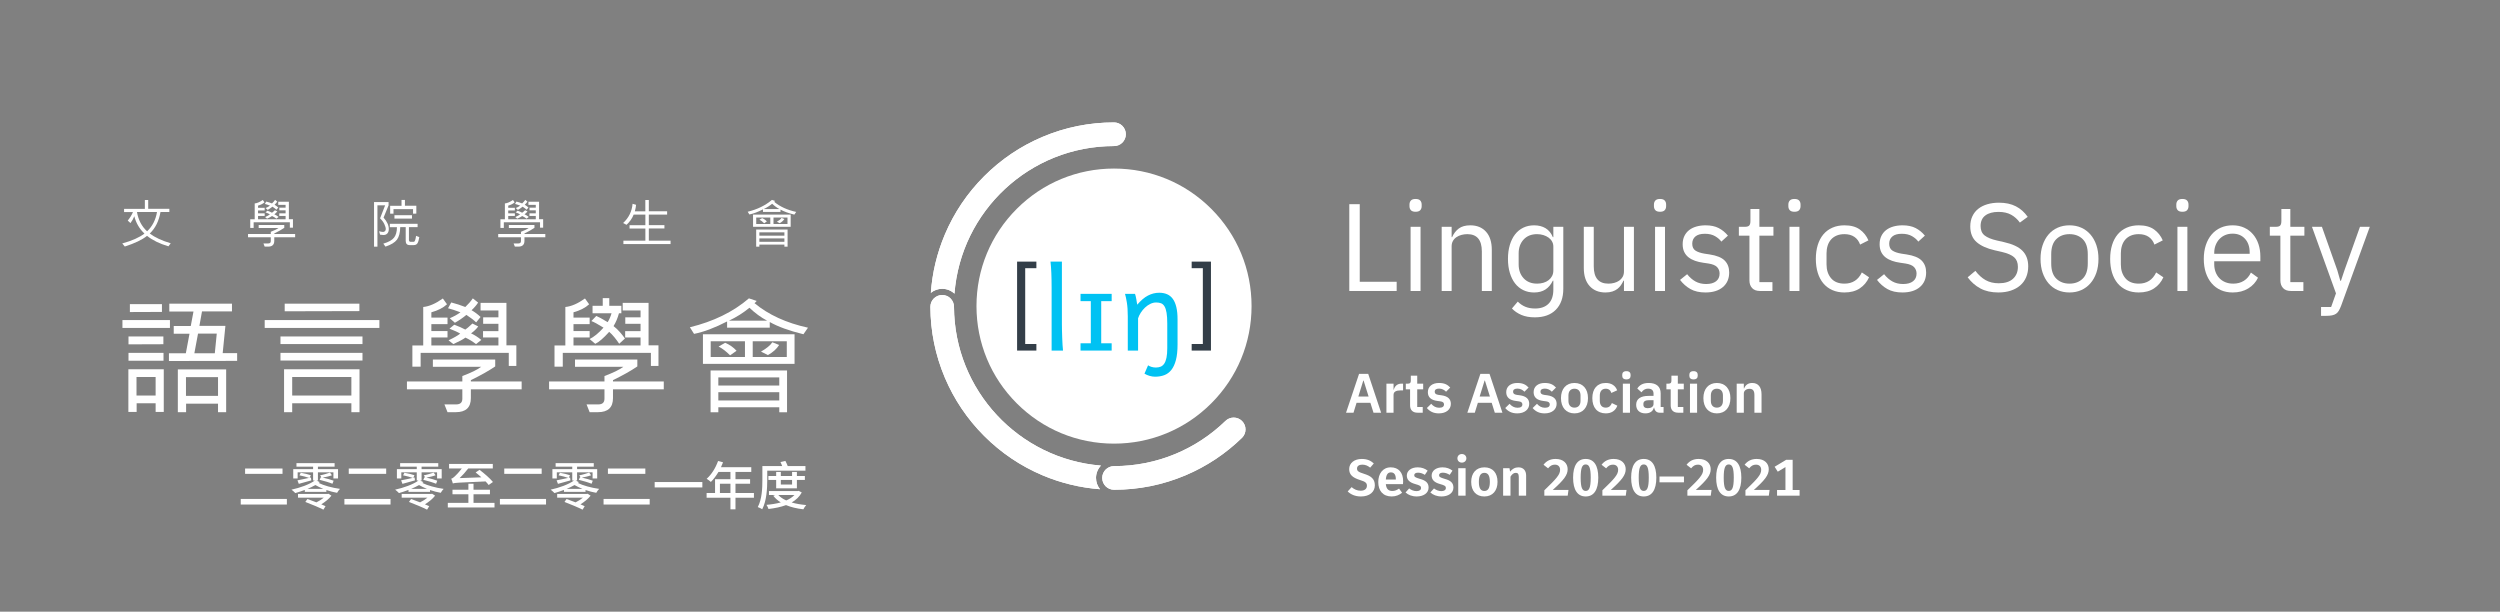 <?xml version="1.0" encoding="UTF-8"?><svg id="uuid-ecc097ce-13d0-4ce9-ae55-b89026d84862" xmlns="http://www.w3.org/2000/svg" width="1020.932mm" height="249.785mm" xmlns:xlink="http://www.w3.org/1999/xlink" viewBox="0 0 2893.98 708.053"><rect x="0" y="0" width="2893.98" height="708.053" fill="#808080" stroke="none"/><defs><style>.uuid-41faa233-2ee9-4453-8902-62d1b4cda0d2{fill:#00c2f3;}.uuid-4a5d6949-fd93-4549-b37a-e98550de5f75{clip-path:url(#uuid-047e73b4-754e-42fa-98cb-fc1b28e48db1);}.uuid-87bac516-21c7-4f8e-964e-1d8f65180b15{fill:#fff;}.uuid-aa2e48da-6cb2-487b-96dc-0918a9687571{fill:none;}.uuid-d2898d59-0725-4a9a-a646-cc09efe97827{fill:#333e48;}</style><clipPath id="uuid-047e73b4-754e-42fa-98cb-fc1b28e48db1"><rect class="uuid-aa2e48da-6cb2-487b-96dc-0918a9687571" x=".001" width="2893.979" height="708.053"/></clipPath></defs><g class="uuid-4a5d6949-fd93-4549-b37a-e98550de5f75"><rect class="uuid-aa2e48da-6cb2-487b-96dc-0918a9687571" x="1559.289" y="522.99" width="525.894" height="66.66"/><path class="uuid-87bac516-21c7-4f8e-964e-1d8f65180b15" d="M1590.308,536.491l-4.199,4.86c-2.94-2.4-5.82-3.48-9.18-3.48-3.601,0-6.061,1.561-6.061,4.5,0,2.88,1.561,4.08,8.34,6.18,7.5,2.4,12.3,5.52,12.3,13.199,0,7.62-6,12.96-16.079,12.96-6.9,0-11.939-2.46-15.359-5.819l4.56-4.98c3,2.58,6.3,4.14,10.56,4.14s7.14-2.039,7.14-5.699c0-3.3-1.62-4.74-7.92-6.66-8.999-2.819-12.6-6.419-12.6-12.719,0-7.08,6.12-11.7,14.52-11.7,6.18,0,10.38,1.86,13.979,5.22Z"/><path class="uuid-87bac516-21c7-4f8e-964e-1d8f65180b15" d="M1624.087,560.431h-19.859c.601,6.12,3.48,7.92,7.561,7.92,2.699,0,4.979-.841,7.739-2.761l3.54,4.801c-3.12,2.52-7.08,4.319-12.06,4.319-10.199,0-15.539-6.72-15.539-16.68,0-9.6,5.159-17.039,14.459-17.039,9,0,14.34,6,14.34,16.14,0,1.08-.12,2.399-.181,3.3ZM1615.808,554.73c0-4.8-1.62-7.919-5.7-7.919-3.359,0-5.399,2.22-5.88,8.279h11.58v-.36Z"/><path class="uuid-87bac516-21c7-4f8e-964e-1d8f65180b15" d="M1652.647,544.831l-3.24,4.86c-2.58-1.62-5.16-2.521-7.92-2.521-2.819,0-4.38,1.14-4.38,2.88,0,1.86,1.08,2.7,6.66,4.32,6.359,1.739,9.96,4.38,9.96,10.02,0,6.6-6.181,10.319-13.74,10.319-5.52,0-9.959-1.86-12.959-4.62l4.199-4.68c2.4,1.86,5.34,3.12,8.521,3.12,3.18,0,5.22-1.32,5.22-3.479,0-2.4-1.141-3.181-7.021-4.8-6.419-1.801-9.419-4.98-9.419-9.78,0-5.399,4.92-9.479,12.6-9.479,4.619,0,8.52,1.44,11.52,3.84Z"/><path class="uuid-87bac516-21c7-4f8e-964e-1d8f65180b15" d="M1681.387,544.831l-3.24,4.86c-2.58-1.62-5.16-2.521-7.92-2.521-2.819,0-4.38,1.14-4.38,2.88,0,1.86,1.08,2.7,6.66,4.32,6.359,1.739,9.959,4.38,9.959,10.02,0,6.6-6.18,10.319-13.739,10.319-5.52,0-9.959-1.86-12.959-4.62l4.199-4.68c2.4,1.86,5.34,3.12,8.521,3.12,3.18,0,5.22-1.32,5.22-3.479,0-2.4-1.141-3.181-7.021-4.8-6.419-1.801-9.419-4.98-9.419-9.78,0-5.399,4.92-9.479,12.6-9.479,4.619,0,8.52,1.44,11.52,3.84Z"/><path class="uuid-87bac516-21c7-4f8e-964e-1d8f65180b15" d="M1697.466,530.552c0,2.82-2.159,4.979-5.22,4.979-3.06,0-5.159-2.159-5.159-4.979s2.1-4.979,5.159-4.979c3.061,0,5.22,2.159,5.22,4.979ZM1696.566,573.75h-8.52v-31.799h8.52v31.799Z"/><path class="uuid-87bac516-21c7-4f8e-964e-1d8f65180b15" d="M1733.525,557.851c0,10.08-5.7,16.859-15.239,16.859-9.479,0-15.239-6.3-15.239-16.859,0-10.14,5.699-16.859,15.299-16.859,9.479,0,15.18,6.3,15.18,16.859ZM1711.926,557.851c0,7.319,2.16,10.5,6.36,10.5,4.199,0,6.359-3.24,6.359-10.5,0-7.319-2.16-10.499-6.3-10.499-4.26,0-6.42,3.239-6.42,10.499Z"/><path class="uuid-87bac516-21c7-4f8e-964e-1d8f65180b15" d="M1766.645,550.591v23.159h-8.52v-21.719c0-3.66-1.32-4.68-3.48-4.68-2.46,0-4.38,1.619-6.119,4.439v21.959h-8.52v-31.799h7.379l.66,4.02c2.58-3.18,5.7-4.979,9.72-4.979,5.58,0,8.88,3.6,8.88,9.6Z"/><path class="uuid-87bac516-21c7-4f8e-964e-1d8f65180b15" d="M1814.704,543.151c0,6.6-4.08,12.239-17.279,23.999h18.239l-.899,6.6h-27.06v-6.18c14.34-13.739,18.239-18.299,18.239-23.699,0-3.66-2.22-6-5.999-6-3.3,0-5.46,1.32-7.92,4.26l-5.28-4.14c3.3-4.26,7.68-6.72,14.04-6.72,9.18,0,13.919,5.4,13.919,11.88Z"/><path class="uuid-87bac516-21c7-4f8e-964e-1d8f65180b15" d="M1850.164,552.931c0,14.159-5.1,21.779-14.579,21.779-9.48,0-14.58-7.62-14.58-21.779s5.1-21.659,14.58-21.659c9.479,0,14.579,7.5,14.579,21.659ZM1829.765,552.931c0,11.64,1.86,15.359,5.82,15.359,3.899,0,5.819-3.54,5.819-15.359s-1.92-15.299-5.819-15.299c-3.96,0-5.82,3.72-5.82,15.299Z"/><path class="uuid-87bac516-21c7-4f8e-964e-1d8f65180b15" d="M1881.903,543.151c0,6.6-4.08,12.239-17.279,23.999h18.239l-.899,6.6h-27.06v-6.18c14.34-13.739,18.239-18.299,18.239-23.699,0-3.66-2.22-6-5.999-6-3.3,0-5.46,1.32-7.92,4.26l-5.28-4.14c3.3-4.26,7.68-6.72,14.04-6.72,9.18,0,13.919,5.4,13.919,11.88Z"/><path class="uuid-87bac516-21c7-4f8e-964e-1d8f65180b15" d="M1917.363,552.931c0,14.159-5.1,21.779-14.579,21.779-9.48,0-14.58-7.62-14.58-21.779s5.1-21.659,14.58-21.659c9.479,0,14.579,7.5,14.579,21.659ZM1896.964,552.931c0,11.64,1.86,15.359,5.82,15.359,3.899,0,5.819-3.54,5.819-15.359s-1.92-15.299-5.819-15.299c-3.96,0-5.82,3.72-5.82,15.299Z"/><path class="uuid-87bac516-21c7-4f8e-964e-1d8f65180b15" d="M1921.024,551.611h28.318v6.72h-28.318v-6.72Z"/><path class="uuid-87bac516-21c7-4f8e-964e-1d8f65180b15" d="M1980.302,543.151c0,6.6-4.08,12.239-17.279,23.999h18.239l-.899,6.6h-27.06v-6.18c14.34-13.739,18.239-18.299,18.239-23.699,0-3.66-2.22-6-5.999-6-3.3,0-5.46,1.32-7.92,4.26l-5.28-4.14c3.3-4.26,7.68-6.72,14.04-6.72,9.18,0,13.919,5.4,13.919,11.88Z"/><path class="uuid-87bac516-21c7-4f8e-964e-1d8f65180b15" d="M2015.762,552.931c0,14.159-5.1,21.779-14.579,21.779-9.48,0-14.58-7.62-14.58-21.779s5.1-21.659,14.58-21.659c9.479,0,14.579,7.5,14.579,21.659ZM1995.362,552.931c0,11.64,1.86,15.359,5.82,15.359,3.899,0,5.819-3.54,5.819-15.359s-1.92-15.299-5.819-15.299c-3.96,0-5.82,3.72-5.82,15.299Z"/><path class="uuid-87bac516-21c7-4f8e-964e-1d8f65180b15" d="M2047.501,543.151c0,6.6-4.08,12.239-17.279,23.999h18.239l-.899,6.6h-27.06v-6.18c14.34-13.739,18.239-18.299,18.239-23.699,0-3.66-2.22-6-5.999-6-3.3,0-5.46,1.32-7.92,4.26l-5.28-4.14c3.3-4.26,7.68-6.72,14.04-6.72,9.18,0,13.919,5.4,13.919,11.88Z"/><path class="uuid-87bac516-21c7-4f8e-964e-1d8f65180b15" d="M2083.201,567.21v6.54h-26.1v-6.54h9.72v-26.519l-8.88,5.34-3.659-5.7,13.379-8.1h7.5v34.979h8.04Z"/><rect class="uuid-aa2e48da-6cb2-487b-96dc-0918a9687571" x="275.32" y="531.728" width="660" height="66.181"/><path class="uuid-87bac516-21c7-4f8e-964e-1d8f65180b15" d="M332.078,577.569v6.479h-53.397v-6.479h53.397ZM327.038,542.351v6.181h-43.318v-6.181h43.318Z"/><path class="uuid-87bac516-21c7-4f8e-964e-1d8f65180b15" d="M362.439,543.071v-2.82h-19.26v-4.14h44.158v4.14h-19.319v2.82h23.279v10.799h-5.34v-7.079h-17.939v9.479h-1.68l3.84,1.86-1.26.959c5.64,2.82,15.6,5.641,24.659,6.84-1.14,1.08-2.64,3.24-3.36,4.561-4.14-.721-8.399-1.86-12.419-3.24v2.16h-24.959v-2.28c-3.72,1.44-7.5,2.64-10.979,3.66-1.08-1.14-3.12-3.06-4.44-3.96,9.84-2.16,20.579-5.939,27.06-10.56h-2.04v-9.479h-17.88v7.079h-5.1v-10.799h22.979ZM348.16,547.27c3.72.601,8.879,1.86,11.64,2.82l-1.381,3,1.5-.36.42,3.36c-5.1,1.439-10.139,2.819-14.459,4.02l-1.56-4.08c3.539-.6,8.339-1.739,13.439-2.819-2.82-1.021-7.56-2.28-11.16-3l1.561-2.94ZM379.238,571.81l.84-.3,3.601,2.28c-2.82,3.72-7.44,7.319-11.76,10.02l4.92,2.159-2.46,4.021c-4.68-2.4-14.1-6.36-20.939-8.939l2.4-3.42c3.06,1.08,6.839,2.52,10.439,3.899,2.819-1.38,6.06-3.42,8.579-5.46h-29.879v-4.26h34.259ZM374.318,565.93c-3.6-1.439-6.779-3-9.239-4.439-2.82,1.62-5.939,3.12-9.18,4.439h18.419ZM371.438,552.371l.601.119-1.5-2.279c3.42-.54,8.52-2.16,11.459-3.12l2.28,3.06c-3.12,1.2-7.38,2.101-10.739,2.7,4.439.96,9.659,2.46,12.659,3.6l-1.38,3.54c-3.42-1.439-9.899-3.359-14.819-4.56l1.439-3.06Z"/><path class="uuid-87bac516-21c7-4f8e-964e-1d8f65180b15" d="M452.078,577.569v6.479h-53.397v-6.479h53.397ZM447.038,542.351v6.181h-43.318v-6.181h43.318Z"/><path class="uuid-87bac516-21c7-4f8e-964e-1d8f65180b15" d="M482.439,543.071v-2.82h-19.26v-4.14h44.158v4.14h-19.319v2.82h23.279v10.799h-5.34v-7.079h-17.939v9.479h-1.68l3.84,1.86-1.26.959c5.64,2.82,15.6,5.641,24.659,6.84-1.14,1.08-2.64,3.24-3.36,4.561-4.14-.721-8.399-1.86-12.419-3.24v2.16h-24.959v-2.28c-3.72,1.44-7.5,2.64-10.979,3.66-1.08-1.14-3.12-3.06-4.44-3.96,9.84-2.16,20.579-5.939,27.06-10.56h-2.04v-9.479h-17.88v7.079h-5.1v-10.799h22.979ZM468.16,547.27c3.72.601,8.879,1.86,11.64,2.82l-1.381,3,1.5-.36.42,3.36c-5.1,1.439-10.139,2.819-14.459,4.02l-1.56-4.08c3.539-.6,8.339-1.739,13.439-2.819-2.82-1.021-7.56-2.28-11.16-3l1.561-2.94ZM499.238,571.81l.84-.3,3.601,2.28c-2.82,3.72-7.44,7.319-11.76,10.02l4.92,2.159-2.46,4.021c-4.68-2.4-14.1-6.36-20.939-8.939l2.4-3.42c3.06,1.08,6.839,2.52,10.439,3.899,2.819-1.38,6.06-3.42,8.579-5.46h-29.879v-4.26h34.259ZM494.318,565.93c-3.6-1.439-6.779-3-9.239-4.439-2.82,1.62-5.939,3.12-9.18,4.439h18.419ZM491.438,552.371l.601.119-1.5-2.279c3.42-.54,8.52-2.16,11.459-3.12l2.28,3.06c-3.12,1.2-7.38,2.101-10.739,2.7,4.439.96,9.659,2.46,12.659,3.6l-1.38,3.54c-3.42-1.439-9.899-3.359-14.819-4.56l1.439-3.06Z"/><path class="uuid-87bac516-21c7-4f8e-964e-1d8f65180b15" d="M548.139,559.931v7.02h19.02v5.22h-19.02v9.959h24.3v5.28h-54.059v-5.28h23.819v-9.959h-18.419v-5.22h18.419v-7.02h5.939ZM522.34,554.11c1.26-.24,2.58-1.2,4.2-2.76,1.319-1.14,4.8-4.8,8.039-9.06h-14.759v-5.279h50.638v5.279h-28.438c-3.181,4.14-6.6,7.979-9.96,11.159l25.199-.899c-2.22-1.98-4.5-3.96-6.66-5.64l4.5-3.061c5.399,4.08,12.239,9.96,15.539,14.1l-4.979,3.48c-.899-1.2-2.1-2.641-3.54-4.141-31.799,1.38-35.398,1.5-37.918,2.34-.3-1.199-1.2-4.02-1.86-5.52Z"/><path class="uuid-87bac516-21c7-4f8e-964e-1d8f65180b15" d="M632.078,577.569v6.479h-53.397v-6.479h53.397ZM627.038,542.351v6.181h-43.318v-6.181h43.318Z"/><path class="uuid-87bac516-21c7-4f8e-964e-1d8f65180b15" d="M662.439,543.071v-2.82h-19.26v-4.14h44.158v4.14h-19.319v2.82h23.279v10.799h-5.34v-7.079h-17.939v9.479h-1.68l3.84,1.86-1.26.959c5.64,2.82,15.6,5.641,24.659,6.84-1.14,1.08-2.64,3.24-3.36,4.561-4.14-.721-8.399-1.86-12.419-3.24v2.16h-24.959v-2.28c-3.72,1.44-7.5,2.64-10.979,3.66-1.08-1.14-3.12-3.06-4.44-3.96,9.84-2.16,20.579-5.939,27.06-10.56h-2.04v-9.479h-17.88v7.079h-5.1v-10.799h22.979ZM648.16,547.27c3.72.601,8.879,1.86,11.64,2.82l-1.381,3,1.5-.36.42,3.36c-5.1,1.439-10.139,2.819-14.459,4.02l-1.56-4.08c3.539-.6,8.339-1.739,13.439-2.819-2.82-1.021-7.56-2.28-11.16-3l1.561-2.94ZM679.238,571.81l.84-.3,3.601,2.28c-2.82,3.72-7.44,7.319-11.76,10.02l4.92,2.159-2.46,4.021c-4.68-2.4-14.1-6.36-20.939-8.939l2.4-3.42c3.06,1.08,6.839,2.52,10.439,3.899,2.819-1.38,6.06-3.42,8.579-5.46h-29.879v-4.26h34.259ZM674.318,565.93c-3.6-1.439-6.779-3-9.239-4.439-2.82,1.62-5.939,3.12-9.18,4.439h18.419ZM671.438,552.371l.601.119-1.5-2.279c3.42-.54,8.52-2.16,11.459-3.12l2.28,3.06c-3.12,1.2-7.38,2.101-10.739,2.7,4.439.96,9.659,2.46,12.659,3.6l-1.38,3.54c-3.42-1.439-9.899-3.359-14.819-4.56l1.439-3.06Z"/><path class="uuid-87bac516-21c7-4f8e-964e-1d8f65180b15" d="M752.078,577.569v6.479h-53.397v-6.479h53.397ZM747.038,542.351v6.181h-43.318v-6.181h43.318Z"/><path class="uuid-87bac516-21c7-4f8e-964e-1d8f65180b15" d="M813.038,558.011v6.239h-55.198v-6.239h55.198Z"/><path class="uuid-87bac516-21c7-4f8e-964e-1d8f65180b15" d="M827.74,570.67v-15.959h17.819v-8.4h-13.86c-2.699,4.5-5.699,8.52-8.819,11.58-1.08-1.021-3.479-2.88-4.859-3.66,5.579-4.859,10.379-12.6,13.199-20.579l5.76,1.5c-.72,1.92-1.5,3.84-2.4,5.7h35.099v5.459h-18.299v8.4h16.919v5.279h-16.919v10.68h21.359v5.52h-21.359v13.38h-5.819v-13.38h-27.6v-5.52h9.78ZM845.56,570.67v-10.68h-12.18v10.68h12.18Z"/><path class="uuid-87bac516-21c7-4f8e-964e-1d8f65180b15" d="M909.159,533.531c.96,1.8,1.979,4.08,2.699,6h20.52v5.279h-44.218v10.86c0,9.839-.78,24.238-5.82,33.838-1.14-.84-3.72-2.04-5.159-2.52,4.919-9.12,5.34-22.199,5.34-31.259v-16.199h22.919c-.601-1.561-1.261-3.3-1.98-4.68l5.7-1.32ZM923.559,568.45l1.02-.24,3.54,1.86c-2.7,4.979-6.72,8.759-11.699,11.579,4.979,1.5,10.739,2.46,16.859,3-1.2,1.2-2.58,3.479-3.3,4.92-7.5-.84-14.28-2.46-20.1-4.86-6.12,2.28-13.079,3.66-20.279,4.5-.42-1.38-1.439-3.54-2.34-4.8,5.76-.479,11.46-1.38,16.56-2.819-3.42-2.101-6.36-4.681-8.7-7.68l2.28-.9h-7.26v-4.56h33.419ZM903.879,546.311v4.68h13.02v-4.68h5.58v4.68h9.239v4.561h-9.239v9.72h-23.999v-9.72h-9v-4.561h9v-4.68h5.399ZM900.939,573.01c2.279,2.52,5.46,4.62,9.18,6.3,3.84-1.62,7.079-3.72,9.539-6.3h-18.719ZM903.879,555.551v5.34h13.02v-5.34h-13.02Z"/><path class="uuid-87bac516-21c7-4f8e-964e-1d8f65180b15" d="M1093.708,271.57c-9.105,21.527-14.52,44.145-16.17,67.423,3.588-2.92,8.158-4.678,13.137-4.678,5.494,0,10.488,2.152,14.217,5.636,7.338-95.591,87.223-170.868,184.695-170.868,7.553,0,13.676-6.123,13.676-13.675,0-7.553-6.123-13.676-13.676-13.676-28.688,0-56.533,5.625-82.764,16.719-25.316,10.709-48.051,26.032-67.564,45.549-19.52,19.516-34.844,42.25-45.551,67.57Z"/><path class="uuid-87bac516-21c7-4f8e-964e-1d8f65180b15" d="M1274.448,538.96c-94.953-7.683-169.668-86.962-170.098-183.791,0-7.553-6.121-13.678-13.676-13.678-7.553,0-13.676,6.125-13.676,13.678.109,28.393,5.723,55.951,16.709,81.923,10.707,25.319,26.031,48.054,45.551,67.568,19.514,19.518,42.248,34.842,67.564,45.551,21.256,8.989,43.572,14.386,66.539,16.11-2.887-3.578-4.627-8.121-4.627-13.067,0-5.533,2.184-10.557,5.713-14.294Z"/><path class="uuid-87bac516-21c7-4f8e-964e-1d8f65180b15" d="M1437.784,487.403c-2.67-2.67-6.17-4.005-9.668-4.005-3.498,0-7,1.335-9.672,4.005-33.342,32.291-78.773,52.177-128.857,52.177-7.553,0-13.676,6.123-13.676,13.674,0,7.553,6.123,13.676,13.676,13.676,28.689,0,56.535-5.625,82.762-16.719,24.408-10.32,46.4-24.947,65.435-43.466,5.344-5.342,5.344-14,0-19.342Z"/><path class="uuid-87bac516-21c7-4f8e-964e-1d8f65180b15" d="M1289.587,566.93c-7.553,0-13.676-6.123-13.676-13.676,0-7.551,6.123-13.674,13.676-13.674,50.084,0,95.516-19.886,128.857-52.177,2.672-2.67,6.174-4.005,9.672-4.005,3.498,0,6.998,1.335,9.668,4.005,5.344,5.342,5.344,14,0,19.342-19.035,18.519-41.027,33.145-65.435,43.466-26.227,11.094-54.072,16.719-82.762,16.719ZM1206.823,550.211c-25.316-10.709-48.051-26.033-67.564-45.551-19.52-19.515-34.844-42.249-45.551-67.568-10.986-25.972-16.6-53.53-16.709-81.923,0-7.553,6.123-13.678,13.676-13.678,7.555,0,13.676,6.125,13.676,13.678.43,96.829,75.145,176.108,170.098,183.791-3.529,3.737-5.713,8.761-5.713,14.294,0,4.946,1.74,9.489,4.627,13.067-22.967-1.725-45.283-7.121-66.539-16.11ZM1289.587,141.732c7.553,0,13.676,6.123,13.676,13.676,0,7.552-6.123,13.675-13.676,13.675-97.473,0-177.357,75.277-184.695,170.868-3.728-3.483-8.723-5.636-14.217-5.636-4.978,0-9.549,1.758-13.137,4.678,1.65-23.278,7.064-45.895,16.17-67.423,10.707-25.32,26.031-48.055,45.551-67.57,19.514-19.517,42.248-34.84,67.564-45.549,26.23-11.094,54.076-16.719,82.764-16.719Z"/><path class="uuid-87bac516-21c7-4f8e-964e-1d8f65180b15" d="M1402.171,241.748c-30.07-30.071-70.053-46.63-112.584-46.63-42.525,0-82.51,16.559-112.58,46.63-30.072,30.073-46.637,70.057-46.637,112.584,0,42.528,16.564,82.508,46.637,112.582,30.07,30.07,70.055,46.634,112.58,46.634,42.531,0,82.514-16.564,112.584-46.634,30.072-30.074,46.631-70.054,46.631-112.582,0-42.527-16.559-82.511-46.631-112.584Z"/><path class="uuid-d2898d59-0725-4a9a-a646-cc09efe97827" d="M1177.38,405.82v-102.977h22.332v7.613h-12.943v87.751h12.943v7.612h-22.332Z"/><path class="uuid-d2898d59-0725-4a9a-a646-cc09efe97827" d="M1401.796,302.844v102.977h-22.328v-7.612h12.938v-87.751h-12.938v-7.613h22.328Z"/><path class="uuid-41faa233-2ee9-4453-8902-62d1b4cda0d2" d="M1229.249,375.25c0,2.059.033,4.484.096,7.271.062,2.79.15,5.625.26,8.498.105,2.873.234,5.62.387,8.237.147,2.618.33,4.806.545,6.564h-13.193v-72.729c0-6.264-.107-11.938-.322-17.021-.213-5.087-.535-9.496-.967-13.227h13.195v72.406Z"/><path class="uuid-41faa233-2ee9-4453-8902-62d1b4cda0d2" d="M1286.855,340.172v8.434h-12.1v48.784h12.1v8.432h-36.041v-8.432h11.906v-48.784h-11.906v-8.434h36.041Z"/><path class="uuid-41faa233-2ee9-4453-8902-62d1b4cda0d2" d="M1313.888,340.172c.256.688.514,1.576.771,2.674.26,1.093.492,2.239.709,3.44.211,1.201.404,2.383.58,3.541l.512,2.894c4.121-4.89,8.26-8.418,12.422-10.585,4.164-2.167,8.5-3.252,13.002-3.252,3.433,0,6.471.569,9.107,1.706,2.639,1.14,4.859,2.941,6.662,5.406,1.801,2.469,3.162,5.667,4.088,9.592.922,3.926,1.383,8.654,1.383,14.193v28.958c0,7.253-.635,13.273-1.9,18.055-1.264,4.787-3.037,8.604-5.309,11.461-2.273,2.85-5.01,4.868-8.205,6.046-3.197,1.182-6.748,1.772-10.652,1.772-1.932,0-4.002-.312-6.211-.934-2.209-.624-4.215-1.49-6.017-2.606l4.184-9.654c.986.73,2.305,1.34,3.959,1.836,1.65.491,3.336.737,5.049.737,2.062,0,3.908-.331,5.539-.996,1.631-.665,3.012-1.833,4.15-3.507,1.137-1.675,2.006-3.97,2.607-6.888.6-2.919.9-6.63.9-11.135v-28.319c0-5.149-.267-9.323-.805-12.519-.535-3.197-1.344-5.688-2.416-7.466-1.07-1.78-2.412-2.971-4.023-3.574-1.605-.598-3.484-.899-5.629-.899-2.316,0-4.578.548-6.789,1.644-2.209,1.092-4.24,2.509-6.086,4.246-1.844,1.735-3.475,3.698-4.889,5.888-1.416,2.19-2.469,4.376-3.156,6.565v37.331h-11.906v-39.583c0-6.35-.365-11.724-1.096-16.122-.727-4.399-1.438-7.713-2.123-9.944h11.588Z"/><path class="uuid-87bac516-21c7-4f8e-964e-1d8f65180b15" d="M196.727,379.626h-54.992v-9.129h54.992v9.129ZM189.571,476.833h-9.421v-10.006h-21.983v10.006h-9.567v-49.371h40.971v49.371ZM189.133,398.469l-40.387.146v-9.128h40.387v8.982ZM189.279,417.603h-40.533v-9.13h40.533v9.13ZM187.453,361.077l-37.1.145v-9.128h37.1v8.982ZM180.15,457.843v-21.397h-22.129v21.397h22.129ZM274.507,417.749l-78.947.146v-8.982h19.572l4.236-22.566h-18.258v-8.984h19.719l3.141-16.724h-27.972v-9.129h72.52v8.983h-34.69l-2.994,16.725h30.089l-3.141,31.548h16.725v8.984ZM261.8,477.124h-9.422v-9.86h-36.953v9.86h-9.568v-49.516h55.943v49.516ZM252.378,458.281v-21.69h-37.1v21.69h37.1ZM250.917,386.2h-21.689l-4.236,22.713h23.662l2.264-22.713Z"/><path class="uuid-87bac516-21c7-4f8e-964e-1d8f65180b15" d="M439.179,379.626h-132.771v-9.129h132.771v9.129ZM419.606,398.322h-94.941v-8.836h94.941v8.836ZM419.606,417.311h-94.941v-8.838h94.941v8.838ZM416.175,477.124h-9.422v-10.298h-68.504v10.298h-9.421v-49.663h87.347v49.663ZM416.028,360.127l-86.471.219v-8.837h86.471v8.618ZM406.753,457.843v-21.397h-68.504v21.397h68.504Z"/><path class="uuid-87bac516-21c7-4f8e-964e-1d8f65180b15" d="M603.852,450.687h-58.791v10.151c0,10.856-5.77,16.287-17.311,16.287h-9.713l-3.578-8.983h13.584c4.772,0,7.158-2.192,7.158-6.573v-10.881h-64.123v-9.13h64.123v-6.281c10.174-3.797,17.453-7.35,21.836-10.662h-55.943v-8.4h72.158v7.962c-7.598,5.161-16.994,10.443-28.191,15.847v1.534h58.791v9.13ZM597.718,423.591h-8.766v-15.118h-102.023v15.995h-9.568v-24.538h12.561v-44.551c6.912-.681,14.486-3.968,22.715-9.858l4.82,6.719c-4.434,4.089-10.471,7.182-18.113,9.275v6.135h18.695v7.596h-18.695v7.96h18.695v7.449h-18.695v9.276h77.633v-9.276h-17.82v-7.304h17.82v-8.544h-17.674v-7.449h17.674v-7.961h-20.668v-8.837h29.943v49.224h11.467v23.807ZM556.308,366.919l-5.111,6.28c-2.777-2.677-6.551-5.575-11.32-8.69-3.943,3.311-8.375,6.353-13.293,9.129l-5.988-5.259c4.723-1.947,8.859-4.236,12.416-6.865-5.941-2.239-10.736-3.797-14.389-4.673l3.727-6.72c5.402,1.363,10.832,3.117,16.285,5.258,3.457-3.26,6.354-6.596,8.691-10.005l6.135,4.894c-1.949,3.019-4.481,5.965-7.596,8.837,3.602,2.043,7.084,4.649,10.443,7.814ZM557.183,393.502l-6.133,4.82c-3.943-3.018-8.035-5.525-12.27-7.521-2.629,1.996-7.303,4.503-14.021,7.521l-5.551-4.382c6.279-2.968,10.783-5.551,13.512-7.741-2.728-1.703-6.865-3.603-12.416-5.698l5.476-4.6c5.014,1.802,9.299,3.676,12.853,5.622,1.361-.777,4.113-3.114,8.252-7.011l6.719,3.433c-2.482,3.214-5.256,5.869-8.324,7.961,4.041,1.85,8.008,4.381,11.902,7.594Z"/><path class="uuid-87bac516-21c7-4f8e-964e-1d8f65180b15" d="M768.378,450.687h-58.791v10.151c0,10.856-5.77,16.287-17.309,16.287h-9.713l-3.578-8.983h13.584c4.77,0,7.156-2.192,7.156-6.573v-10.881h-64.121v-9.13h64.121v-6.281c10.176-3.797,17.453-7.35,21.838-10.662h-55.943v-8.4h72.156v7.962c-7.596,5.161-16.994,10.443-28.191,15.847v1.534h58.791v9.13ZM762.245,423.591h-8.768v-15.118h-102.023v15.995h-9.566v-24.538h12.56v-44.551c6.914-.681,14.484-3.968,22.713-9.858l4.82,6.719c-4.43,4.089-10.469,7.182-18.113,9.275v6.135h18.697v7.596h-18.697v7.96h18.697v7.449h-18.697v9.276h77.633v-9.276h-17.818v-7.304h17.818v-8.544h-17.674v-7.449h17.674v-7.961h-20.668v-8.837h29.943v49.224h11.469v23.807ZM723.434,391.864l-6.654,6.084c-3.037-4.564-7.383-10.276-11.586-13.825-6.533,7.279-11.906,11.912-16.105,13.893l-6.584-5.528c4.949-2.354,10.316-6.752,16.107-13.203-6.584-4.101-11.275-6.637-14.076-7.606l5.744-5.94c2.334.922,6.719,3.316,13.166,7.19,1.916-3.136,3.406-6.568,4.48-10.302h-21.99v-8.638h11.789v-8.897h7.566v8.897h13.992v8.638h-2.769c-1.555,5.718-3.646,10.671-6.275,14.863,5.09,3.87,9.975,9.767,13.195,14.375Z"/><path class="uuid-87bac516-21c7-4f8e-964e-1d8f65180b15" d="M935.313,379.335l-5.258,7.595c-16.604-4.09-29.602-8.813-38.998-14.168v6.573h-49.371v-7.232c-14.217,7.353-26.973,12.15-38.27,14.388l-4.818-7.668c27.361-6.67,50.147-17.82,68.357-33.45l8.982,2.995c-.975,1.217-1.826,2.07-2.557,2.555,16.164,13.439,36.809,22.909,61.932,28.412ZM919.757,421.181h-106.041v-34.251h106.041v34.251ZM911.067,477.27h-8.982v-5.843h-70.549v5.843h-8.982v-48.42h88.514v48.42ZM862.354,413.294v-18.257h-39.656v18.257h39.656ZM902.085,446.305v-9.421h-70.549v9.421h70.549ZM902.085,463.54v-9.568h-70.549v9.568h70.549ZM852.642,406.063l-7.521,5.259c-4.527-4.575-8.959-7.96-13.293-10.151l7.596-4.382c5.16,2.19,9.566,5.283,13.219,9.274ZM888.063,371.229c-7.06-3.701-13.902-8.692-20.523-14.973-7.061,5.842-14.971,10.834-23.734,14.973h44.258ZM910.776,413.294v-18.257h-39.438v18.257h39.438ZM901.938,399.345c-2.873,4.577-7.207,8.473-13,11.685l-8.033-4.017c6.379-3.602,10.76-7.206,13.145-10.809l7.889,3.14Z"/><path class="uuid-87bac516-21c7-4f8e-964e-1d8f65180b15" d="M197.627,281.63l-2.641,3.511c-10.18-3-18.441-7.04-24.779-12.12-5.463,4.46-14.041,8.581-25.742,12.361l-2.939-3.57c11.32-3.14,19.881-6.95,25.682-11.43-5.82-5.5-9.732-12.19-11.73-20.07-1.08,2.78-2.562,5.42-4.441,7.92l-3.178-2.909c2.519-3.001,4.547-6.292,6.088-9.871h-10.32v-3.69h24.062v-10.26h3.869v10.2h24.48v3.689h-10.262c-1.799,10.441-5.937,18.75-12.42,24.93,5.9,4.481,13.99,8.251,24.271,11.31ZM181.756,245.39h-23.219c1.598,9.261,5.508,16.71,11.728,22.351,6.08-5.66,9.91-13.111,11.49-22.351Z"/><path class="uuid-87bac516-21c7-4f8e-964e-1d8f65180b15" d="M341.648,274.64h-24.152v4.171c0,4.46-2.369,6.69-7.109,6.69h-3.99l-1.469-3.69h5.578c1.961,0,2.941-.9,2.941-2.7v-4.472h-26.34v-3.75h26.34v-2.579c4.18-1.56,7.17-3.02,8.969-4.381h-22.98v-3.45h29.641v3.27c-3.119,2.121-6.98,4.291-11.58,6.511v.629h24.152v3.75ZM339.128,263.511h-3.602v-6.209h-41.912v6.569h-3.93v-10.08h5.16v-18.301c2.84-.279,5.951-1.63,9.332-4.05l1.978,2.76c-1.818,1.681-4.301,2.95-7.441,3.81v2.52h7.682v3.121h-7.682v3.271h7.682v3.059h-7.682v3.811h31.893v-3.811h-7.322v-3h7.322v-3.509h-7.26v-3.06h7.26v-3.27h-8.49v-3.629h12.299v20.22h4.713v9.78ZM322.117,240.231l-2.102,2.579c-1.139-1.1-2.689-2.288-4.648-3.569-1.621,1.36-3.441,2.61-5.461,3.75l-2.459-2.159c1.939-.801,3.639-1.74,5.1-2.82-2.441-.92-4.412-1.56-5.91-1.921l1.531-2.76c2.219.56,4.449,1.281,6.689,2.161,1.42-1.338,2.609-2.71,3.568-4.11l2.521,2.01c-.801,1.24-1.842,2.451-3.119,3.631,1.478.839,2.908,1.909,4.289,3.21ZM322.476,251.151l-2.52,1.98c-1.619-1.24-3.301-2.27-5.041-3.09-1.08.82-3,1.85-5.76,3.09l-2.281-1.801c2.582-1.219,4.432-2.279,5.551-3.179-1.119-.7-2.82-1.479-5.1-2.34l2.25-1.891c2.06.741,3.82,1.511,5.281,2.311.561-.32,1.689-1.28,3.389-2.881l2.76,1.411c-1.02,1.32-2.158,2.411-3.418,3.27,1.658.76,3.287,1.799,4.889,3.121Z"/><path class="uuid-87bac516-21c7-4f8e-964e-1d8f65180b15" d="M444.012,251.9c4.041,4.54,6.062,8.971,6.062,13.29,0,2.1-.545,3.771-1.637,5.01-1.088,1.241-2.613,1.861-4.574,1.861-1.08,0-2.381-.131-3.9-.39l-1.109-3.992c2.141.542,3.68.812,4.619.812.779,0,1.49-.301,2.131-.901.641-.599.961-1.399.961-2.4,0-1.499-.551-3.419-1.65-5.761-1.101-2.339-2.752-4.57-4.951-6.689l5.851-15.031h-8.91v47.792h-3.932v-51.601h16.83v3.809l-5.791,14.191ZM485.385,274.492c-.521,3.24-1.221,5.59-2.102,7.049-.879,1.46-2.311,2.19-4.289,2.19h-4.68c-3.121,0-4.68-1.641-4.68-4.92v-15.87h-6.332c-.119,6.44-1.375,11.264-3.764,14.475-2.391,3.209-6.824,5.905-13.307,8.085l-2.519-3.451c6.019-1.779,10.15-4.08,12.391-6.9,2.24-2.82,3.369-6.87,3.391-12.149h-8.221v-3.931h32.133v3.871h-10.023v14.94c0,.5.16.965.48,1.395.32.431.701.645,1.141.645h3.81c.779,0,1.375-.641,1.785-1.92.408-1.279.754-2.94,1.035-4.98l3.75,1.471ZM481.933,247.28l-3.809.061v-5.282h-22.621v5.282h-3.871v-9.091h13.17v-6.81h3.932v6.751h13.199v9.089ZM476.894,253.07h-20.281v-3.93h20.281v3.93Z"/><path class="uuid-87bac516-21c7-4f8e-964e-1d8f65180b15" d="M631.251,274.64h-24.152v4.171c0,4.46-2.371,6.69-7.109,6.69h-3.99l-1.471-3.69h5.58c1.961,0,2.941-.9,2.941-2.7v-4.472h-26.342v-3.75h26.342v-2.579c4.18-1.56,7.17-3.02,8.969-4.381h-22.981v-3.45h29.641v3.27c-3.119,2.121-6.98,4.291-11.58,6.511v.629h24.152v3.75ZM628.73,263.511h-3.6v-6.209h-41.91v6.569h-3.932v-10.08h5.162v-18.301c2.838-.279,5.949-1.63,9.328-4.05l1.981,2.76c-1.82,1.681-4.299,2.95-7.44,3.81v2.52h7.68v3.121h-7.68v3.271h7.68v3.059h-7.68v3.811h31.891v-3.811h-7.32v-3h7.32v-3.509h-7.26v-3.06h7.26v-3.27h-8.49v-3.629h12.299v20.22h4.711v9.78ZM611.72,240.231l-2.102,2.579c-1.141-1.1-2.689-2.288-4.65-3.569-1.619,1.36-3.439,2.61-5.459,3.75l-2.461-2.159c1.941-.801,3.643-1.74,5.102-2.82-2.441-.92-4.41-1.56-5.91-1.921l1.529-2.76c2.221.56,4.451,1.281,6.69,2.161,1.42-1.338,2.611-2.71,3.572-4.11l2.52,2.01c-.801,1.24-1.842,2.451-3.121,3.631,1.48.839,2.91,1.909,4.291,3.21ZM612.08,251.151l-2.52,1.98c-1.621-1.24-3.301-2.27-5.039-3.09-1.082.82-3,1.85-5.762,3.09l-2.279-1.801c2.58-1.219,4.43-2.279,5.551-3.179-1.121-.7-2.822-1.479-5.102-2.34l2.25-1.891c2.06.741,3.82,1.511,5.279,2.311.56-.32,1.689-1.28,3.391-2.881l2.76,1.411c-1.02,1.32-2.16,2.411-3.42,3.27,1.66.76,3.291,1.799,4.891,3.121Z"/><path class="uuid-87bac516-21c7-4f8e-964e-1d8f65180b15" d="M776.246,282.501h-54.6v-3.87h25.439v-14.071h-18.33v-3.87h18.33v-12.24h-13.59c-1.641,4.259-4.381,8.189-8.221,11.79l-3.959-2.07c6.559-6.06,10.209-13.479,10.949-22.259l4.051,1.17c-.16,2.04-.631,4.56-1.412,7.56h12.123v-13.14h4.049v13.08h21.18v3.87h-21.18v12.18h18.061v3.87h-18.061v14.071h25.17v3.93Z"/><path class="uuid-87bac516-21c7-4f8e-964e-1d8f65180b15" d="M921.663,245.33l-2.158,3.121c-6.82-1.68-12.162-3.62-16.022-5.82v2.699h-20.281v-2.969c-5.84,3.021-11.08,4.99-15.719,5.911l-1.98-3.15c11.24-2.741,20.6-7.321,28.08-13.741l3.689,1.23c-.4.5-.75.851-1.049,1.05,6.639,5.52,15.121,9.41,25.439,11.669ZM915.274,262.521h-43.561v-14.071h43.561v14.071ZM911.704,285.561h-3.691v-2.4h-28.98v2.4h-3.69v-19.89h36.361v19.89ZM891.692,259.28v-7.5h-16.289v7.5h16.289ZM908.012,272.841v-3.871h-28.98v3.871h28.98ZM908.012,279.921v-3.93h-28.98v3.93h28.98ZM887.702,256.311l-3.09,2.16c-1.859-1.878-3.68-3.27-5.459-4.169l3.119-1.8c2.121.899,3.93,2.17,5.43,3.81ZM902.253,242.001c-2.9-1.52-5.709-3.571-8.43-6.152-2.902,2.401-6.15,4.452-9.75,6.152h18.18ZM911.583,259.28v-7.5h-16.199v7.5h16.199ZM907.954,253.551c-1.182,1.879-2.961,3.479-5.342,4.799l-3.299-1.649c2.619-1.48,4.42-2.961,5.4-4.44l3.24,1.29Z"/><path class="uuid-87bac516-21c7-4f8e-964e-1d8f65180b15" d="M1561.933,336.833v-100.471h12.091v89.819h42.751v10.652h-54.842Z"/><path class="uuid-87bac516-21c7-4f8e-964e-1d8f65180b15" d="M1638.652,245.142c-2.497,0-4.296-.598-5.397-1.799-1.104-1.199-1.656-2.757-1.656-4.679v-1.871c0-1.918.552-3.478,1.656-4.678,1.102-1.199,2.9-1.799,5.397-1.799,2.494,0,4.294.601,5.398,1.799,1.103,1.201,1.655,2.76,1.655,4.678v1.871c0,1.922-.553,3.479-1.655,4.679-1.103,1.201-2.903,1.799-5.398,1.799ZM1632.894,262.56h11.516v74.273h-11.516v-74.273Z"/><path class="uuid-87bac516-21c7-4f8e-964e-1d8f65180b15" d="M1668.88,336.833v-74.273h11.516v11.953h.576c1.821-4.179,4.39-7.506,7.7-9.975,3.312-2.47,7.748-3.707,13.314-3.707,7.677,0,13.747,2.471,18.209,7.413,4.462,4.943,6.693,11.926,6.693,20.944v47.644h-11.515v-45.728c0-13.369-5.615-20.053-16.842-20.053-2.303,0-4.535.29-6.693.866-2.159.578-4.103,1.444-5.83,2.598-1.727,1.154-3.095,2.62-4.102,4.399-1.008,1.779-1.512,3.871-1.512,6.275v51.644h-11.516Z"/><path class="uuid-87bac516-21c7-4f8e-964e-1d8f65180b15" d="M1809.654,334.387c0,10.267-2.879,18.328-8.637,24.182-5.758,5.853-13.868,8.781-24.326,8.781-6.046,0-11.253-.94-15.618-2.818-4.367-1.882-7.988-4.363-10.867-7.447l6.766-7.952c2.494,2.568,5.373,4.545,8.637,5.926,3.261,1.381,7.053,2.071,11.371,2.071,6.716,0,11.922-1.855,15.617-5.564,3.693-3.714,5.542-9.184,5.542-16.412v-10.274h-.575c-2.209,4.561-5.088,7.98-8.637,10.26-3.552,2.281-7.917,3.421-13.1,3.421-4.605,0-8.779-.914-12.522-2.735-3.742-1.822-6.909-4.413-9.5-7.772-2.591-3.358-4.606-7.436-6.046-12.235-1.44-4.797-2.158-10.171-2.158-16.122,0-5.948.719-11.322,2.158-16.121,1.439-4.797,3.455-8.875,6.046-12.235,2.591-3.358,5.758-5.949,9.5-7.773,3.743-1.822,7.917-2.735,12.522-2.735,5.183,0,9.619,1.118,13.315,3.349,3.692,2.233,6.499,5.677,8.421,10.333h.575v-11.953h11.516v71.826ZM1779.282,328.341c2.592,0,5.038-.337,7.342-1.012,2.303-.675,4.293-1.665,5.973-2.966,1.678-1.3,3.024-2.893,4.031-4.773,1.007-1.88,1.511-4.075,1.511-6.583v-27.632c0-2.024-.481-3.929-1.439-5.715-.96-1.783-2.304-3.301-4.03-4.556-1.727-1.252-3.742-2.241-6.045-2.964-2.304-.724-4.75-1.086-7.342-1.086-6.527,0-11.709,2.073-15.545,6.221-3.84,4.147-5.758,9.499-5.758,16.058v12.73c0,6.559,1.918,11.911,5.758,16.059,3.836,4.147,9.017,6.221,15.545,6.221Z"/><path class="uuid-87bac516-21c7-4f8e-964e-1d8f65180b15" d="M1879.896,324.88h-.576c-.769,1.712-1.704,3.399-2.807,5.061-1.104,1.662-2.471,3.135-4.102,4.416-1.633,1.282-3.599,2.304-5.902,3.064-2.303.76-4.99,1.14-8.061,1.14-7.678,0-13.771-2.47-18.28-7.414-4.512-4.941-6.766-11.922-6.766-20.943v-47.644h11.516v45.728c0,13.369,5.661,20.053,16.985,20.053,2.303,0,4.534-.287,6.693-.866,2.159-.575,4.077-1.44,5.758-2.595,1.678-1.154,3.022-2.62,4.029-4.399,1.008-1.778,1.512-3.92,1.512-6.421v-51.498h11.516v74.273h-11.516v-11.954Z"/><path class="uuid-87bac516-21c7-4f8e-964e-1d8f65180b15" d="M1921.638,245.142c-2.496,0-4.295-.598-5.397-1.799-1.105-1.199-1.655-2.757-1.655-4.679v-1.871c0-1.918.551-3.478,1.655-4.678,1.102-1.199,2.901-1.799,5.397-1.799,2.494,0,4.294.601,5.398,1.799,1.102,1.201,1.654,2.76,1.654,4.678v1.871c0,1.922-.553,3.479-1.654,4.679-1.104,1.201-2.904,1.799-5.398,1.799ZM1915.88,262.56h11.516v74.273h-11.516v-74.273Z"/><path class="uuid-87bac516-21c7-4f8e-964e-1d8f65180b15" d="M1974.177,338.561c-6.909,0-12.691-1.32-17.345-3.958-4.655-2.638-8.661-6.165-12.019-10.58l8.204-6.621c2.879,3.648,6.094,6.455,9.645,8.42,3.549,1.969,7.677,2.952,12.379,2.952,4.895,0,8.709-1.055,11.443-3.166,2.735-2.11,4.102-5.086,4.102-8.925,0-2.879-.935-5.348-2.807-7.413-1.872-2.062-5.254-3.477-10.147-4.246l-5.902-.864c-3.455-.479-6.621-1.223-9.5-2.231s-5.398-2.351-7.557-4.03c-2.159-1.678-3.84-3.765-5.038-6.262-1.201-2.494-1.8-5.47-1.8-8.924,0-3.647.67-6.837,2.016-9.573,1.343-2.735,3.189-5.012,5.542-6.837,2.351-1.822,5.157-3.19,8.42-4.102,3.262-.911,6.766-1.368,10.509-1.368,6.045,0,11.105,1.057,15.185,3.166,4.077,2.112,7.651,5.038,10.724,8.78l-7.63,6.909c-1.633-2.303-4.029-4.39-7.196-6.261-3.167-1.872-7.149-2.808-11.947-2.808-4.8,0-8.421,1.032-10.868,3.095-2.446,2.064-3.67,4.872-3.67,8.42,0,3.648,1.224,6.286,3.67,7.917,2.447,1.633,5.975,2.832,10.58,3.599l5.758.863c8.252,1.248,14.106,3.623,17.561,7.125,3.455,3.505,5.183,8.085,5.183,13.746,0,7.197-2.447,12.861-7.341,16.986-4.895,4.128-11.613,6.19-20.152,6.19Z"/><path class="uuid-87bac516-21c7-4f8e-964e-1d8f65180b15" d="M2037.368,336.833c-4.029,0-7.077-1.124-9.14-3.373-2.065-2.249-3.095-5.195-3.095-8.834v-51.846h-12.235v-10.219h6.909c2.494,0,4.197-.505,5.11-1.513.911-1.007,1.367-2.757,1.367-5.253v-13.819h10.364v20.585h16.266v10.219h-16.266v53.835h15.113v10.219h-14.395Z"/><path class="uuid-87bac516-21c7-4f8e-964e-1d8f65180b15" d="M2077.24,245.142c-2.496,0-4.296-.598-5.398-1.799-1.104-1.199-1.655-2.757-1.655-4.679v-1.871c0-1.918.551-3.478,1.655-4.678,1.102-1.199,2.901-1.799,5.398-1.799,2.495,0,4.294.601,5.397,1.799,1.103,1.201,1.656,2.76,1.656,4.678v1.871c0,1.922-.554,3.479-1.656,4.679-1.104,1.201-2.902,1.799-5.397,1.799ZM2071.482,262.56h11.516v74.273h-11.516v-74.273Z"/><path class="uuid-87bac516-21c7-4f8e-964e-1d8f65180b15" d="M2135.105,338.561c-5.182,0-9.837-.914-13.962-2.735-4.127-1.822-7.606-4.413-10.436-7.772-2.832-3.358-4.991-7.436-6.477-12.235-1.488-4.797-2.23-10.171-2.23-16.122,0-5.948.742-11.322,2.23-16.121,1.486-4.797,3.646-8.875,6.477-12.235,2.829-3.358,6.309-5.949,10.436-7.773,4.125-1.822,8.78-2.735,13.962-2.735,7.389,0,13.315,1.608,17.777,4.822,4.462,3.216,7.795,7.413,10.004,12.595l-9.644,4.895c-1.344-3.837-3.551-6.813-6.621-8.925-3.072-2.109-6.909-3.166-11.516-3.166-3.454,0-6.477.553-9.068,1.655-2.59,1.104-4.75,2.64-6.477,4.606-1.728,1.967-3.023,4.318-3.887,7.053-.863,2.735-1.296,5.736-1.296,8.996v12.667c0,6.528,1.75,11.876,5.255,16.05,3.501,4.174,8.658,6.261,15.473,6.261,9.307,0,16.025-4.318,20.152-12.955l8.349,5.614c-2.399,5.376-5.974,9.645-10.724,12.811s-10.676,4.75-17.777,4.75Z"/><path class="uuid-87bac516-21c7-4f8e-964e-1d8f65180b15" d="M2202.181,338.561c-6.909,0-12.691-1.32-17.345-3.958-4.655-2.638-8.661-6.165-12.019-10.58l8.204-6.621c2.879,3.648,6.094,6.455,9.645,8.42,3.549,1.969,7.676,2.952,12.379,2.952,4.895,0,8.709-1.055,11.443-3.166,2.735-2.11,4.103-5.086,4.103-8.925,0-2.879-.936-5.348-2.807-7.413-1.872-2.062-5.254-3.477-10.148-4.246l-5.902-.864c-3.455-.479-6.621-1.223-9.5-2.231s-5.398-2.351-7.557-4.03c-2.159-1.678-3.84-3.765-5.038-6.262-1.201-2.494-1.8-5.47-1.8-8.924,0-3.647.67-6.837,2.016-9.573,1.343-2.735,3.189-5.012,5.542-6.837,2.351-1.822,5.157-3.19,8.42-4.102,3.261-.911,6.766-1.368,10.509-1.368,6.045,0,11.105,1.057,15.185,3.166,4.077,2.112,7.651,5.038,10.724,8.78l-7.63,6.909c-1.633-2.303-4.029-4.39-7.197-6.261-3.166-1.872-7.148-2.808-11.946-2.808-4.8,0-8.421,1.032-10.868,3.095-2.446,2.064-3.67,4.872-3.67,8.42,0,3.648,1.224,6.286,3.67,7.917,2.447,1.633,5.975,2.832,10.58,3.599l5.758.863c8.252,1.248,14.106,3.623,17.561,7.125,3.455,3.505,5.182,8.085,5.182,13.746,0,7.197-2.446,12.861-7.34,16.986-4.895,4.128-11.613,6.19-20.152,6.19Z"/><path class="uuid-87bac516-21c7-4f8e-964e-1d8f65180b15" d="M2313.303,338.561c-8.157,0-15.114-1.561-20.872-4.678-5.758-3.117-10.651-7.413-14.682-12.883l8.924-7.485c3.55,4.703,7.485,8.277,11.804,10.724,4.318,2.447,9.403,3.671,15.258,3.671,7.197,0,12.689-1.728,16.481-5.182,3.789-3.455,5.685-8.062,5.685-13.819,0-4.797-1.439-8.492-4.318-11.082-2.879-2.592-7.629-4.654-14.25-6.19l-8.205-1.871c-9.212-2.11-16.242-5.301-21.087-9.571-4.847-4.269-7.27-10.293-7.27-18.066,0-4.413.814-8.348,2.447-11.803,1.631-3.455,3.909-6.333,6.837-8.636,2.926-2.304,6.428-4.054,10.508-5.254,4.078-1.199,8.565-1.8,13.459-1.8,7.579,0,14.081,1.393,19.504,4.175,5.42,2.784,10.004,6.861,13.746,12.235l-9.068,6.621c-2.784-3.837-6.143-6.86-10.075-9.068-3.937-2.207-8.83-3.31-14.683-3.31-6.43,0-11.492,1.367-15.186,4.102-3.695,2.735-5.542,6.838-5.542,12.307,0,4.8,1.559,8.421,4.679,10.868,3.117,2.447,7.844,4.391,14.178,5.83l8.205,1.871c9.883,2.208,17.032,5.566,21.447,10.076,4.412,4.511,6.621,10.508,6.621,17.993,0,4.606-.791,8.78-2.375,12.523-1.584,3.742-3.864,6.909-6.837,9.5-2.976,2.591-6.599,4.606-10.868,6.045-4.27,1.44-9.093,2.159-14.466,2.159Z"/><path class="uuid-87bac516-21c7-4f8e-964e-1d8f65180b15" d="M2395.637,338.561c-4.991,0-9.55-.914-13.675-2.735-4.127-1.822-7.654-4.438-10.58-7.845-2.928-3.405-5.206-7.484-6.837-12.235-1.633-4.75-2.446-10.099-2.446-16.05,0-5.852.814-11.178,2.446-15.978,1.631-4.797,3.909-8.899,6.837-12.307,2.926-3.405,6.453-6.021,10.58-7.845,4.125-1.822,8.684-2.735,13.675-2.735,4.988,0,9.522.913,13.603,2.735,4.077,1.824,7.603,4.44,10.579,7.845,2.974,3.407,5.276,7.51,6.909,12.307,1.631,4.8,2.447,10.126,2.447,15.978,0,5.951-.816,11.3-2.447,16.05-1.633,4.751-3.935,8.83-6.909,12.235-2.976,3.407-6.502,6.023-10.579,7.845-4.08,1.821-8.614,2.735-13.603,2.735ZM2395.637,328.341c6.236,0,11.321-1.918,15.258-5.758,3.934-3.837,5.901-9.691,5.901-17.561v-10.652c0-7.867-1.968-13.722-5.901-17.561-3.936-3.836-9.021-5.757-15.258-5.757-6.239,0-11.324,1.921-15.258,5.757-3.937,3.839-5.901,9.694-5.901,17.561v10.652c0,7.87,1.965,13.724,5.901,17.561,3.934,3.84,9.019,5.758,15.258,5.758Z"/><path class="uuid-87bac516-21c7-4f8e-964e-1d8f65180b15" d="M2475.812,338.561c-5.182,0-9.837-.914-13.962-2.735-4.127-1.822-7.606-4.413-10.436-7.772-2.831-3.358-4.99-7.436-6.477-12.235-1.489-4.797-2.231-10.171-2.231-16.122,0-5.948.742-11.322,2.231-16.121,1.486-4.797,3.645-8.875,6.477-12.235,2.83-3.358,6.309-5.949,10.436-7.773,4.125-1.822,8.78-2.735,13.962-2.735,7.389,0,13.314,1.608,17.777,4.822,4.462,3.216,7.795,7.413,10.004,12.595l-9.645,4.895c-1.345-3.837-3.551-6.813-6.621-8.925-3.072-2.109-6.909-3.166-11.516-3.166-3.455,0-6.477.553-9.068,1.655-2.591,1.104-4.75,2.64-6.477,4.606-1.728,1.967-3.023,4.318-3.887,7.053-.863,2.735-1.296,5.736-1.296,8.996v12.667c0,6.528,1.75,11.876,5.254,16.05,3.502,4.174,8.659,6.261,15.474,6.261,9.307,0,16.025-4.318,20.152-12.955l8.349,5.614c-2.399,5.376-5.974,9.645-10.724,12.811s-10.677,4.75-17.777,4.75Z"/><path class="uuid-87bac516-21c7-4f8e-964e-1d8f65180b15" d="M2526.334,245.142c-2.497,0-4.296-.598-5.397-1.799-1.105-1.199-1.655-2.757-1.655-4.679v-1.871c0-1.918.551-3.478,1.655-4.678,1.102-1.199,2.9-1.799,5.397-1.799,2.494,0,4.294.601,5.397,1.799,1.103,1.201,1.656,2.76,1.656,4.678v1.871c0,1.922-.554,3.479-1.656,4.679-1.103,1.201-2.903,1.799-5.397,1.799ZM2520.576,262.56h11.516v74.273h-11.516v-74.273Z"/><path class="uuid-87bac516-21c7-4f8e-964e-1d8f65180b15" d="M2584.486,338.561c-5.087,0-9.669-.914-13.746-2.735-4.08-1.822-7.582-4.438-10.508-7.845-2.929-3.405-5.182-7.484-6.766-12.235-1.583-4.75-2.374-10.099-2.374-16.05,0-5.852.791-11.178,2.374-15.978,1.584-4.797,3.837-8.899,6.766-12.307,2.926-3.405,6.428-6.021,10.508-7.845,4.077-1.822,8.659-2.735,13.746-2.735,4.989,0,9.451.908,13.387,2.726,3.934,1.817,7.292,4.329,10.076,7.532,2.782,3.203,4.917,7.004,6.405,11.403,1.486,4.399,2.231,9.228,2.231,14.486v5.452h-53.403v3.455c0,3.166.504,6.117,1.512,8.852,1.008,2.735,2.447,5.11,4.318,7.125,1.871,2.016,4.174,3.599,6.909,4.751,2.735,1.151,5.83,1.727,9.284,1.727,4.701,0,8.803-1.103,12.308-3.311,3.501-2.206,6.212-5.373,8.132-9.5l8.205,5.94c-2.4,5.119-6.143,9.246-11.228,12.384-5.087,3.138-11.133,4.708-18.137,4.708ZM2584.486,270.477c-3.167,0-6.045.549-8.636,1.646-2.592,1.098-4.822,2.648-6.693,4.648-1.871,2.002-3.336,4.363-4.391,7.081-1.057,2.719-1.584,5.698-1.584,8.941v1.001h41.023v-1.575c0-6.581-1.799-11.848-5.397-15.806-3.599-3.958-8.373-5.938-14.322-5.938Z"/><path class="uuid-87bac516-21c7-4f8e-964e-1d8f65180b15" d="M2651.995,336.833c-4.031,0-7.078-1.124-9.141-3.373-2.065-2.249-3.095-5.195-3.095-8.834v-51.846h-12.235v-10.219h6.909c2.494,0,4.197-.505,5.11-1.513.91-1.007,1.367-2.757,1.367-5.253v-13.819h10.363v20.585h16.266v10.219h-16.266v53.835h15.114v10.219h-14.393Z"/><path class="uuid-87bac516-21c7-4f8e-964e-1d8f65180b15" d="M2731.882,262.56h11.372l-33.251,91.546c-.863,2.207-1.728,4.053-2.591,5.541-.864,1.487-1.921,2.664-3.167,3.527-1.248.864-2.807,1.487-4.678,1.871-1.871.382-4.152.576-6.838.576h-5.901v-10.22h11.659l5.614-15.809-27.781-77.033h11.516l17.849,50.426,3.455,12.069h.719l4.031-12.069,17.992-50.426Z"/><path class="uuid-87bac516-21c7-4f8e-964e-1d8f65180b15" d="M1589.949,477.752l-3.61-11.476h-15.988l-3.546,11.476h-8.639l15.086-44.999h10.573l14.956,44.999h-8.832ZM1578.474,440.489h-.322l-5.737,18.503h11.862l-5.803-18.503Z"/><path class="uuid-87bac516-21c7-4f8e-964e-1d8f65180b15" d="M1604.91,477.752v-33.652h8.252v6.963h.322c.838-3.547,3.546-6.963,8.896-6.963h1.806v7.801h-2.579c-5.544,0-8.445,1.547-8.445,5.222v20.63h-8.252Z"/><path class="uuid-87bac516-21c7-4f8e-964e-1d8f65180b15" d="M1632.311,469.178v-18.502h-4.965v-6.576h2.579c2.45,0,3.224-1.16,3.224-3.481v-5.737h7.414v9.219h6.897v6.576h-6.897v20.5h6.382v6.576h-5.931c-5.674,0-8.703-3.095-8.703-8.574Z"/><path class="uuid-87bac516-21c7-4f8e-964e-1d8f65180b15" d="M1651.718,472.336l5.029-4.898c2.449,2.836,5.415,4.576,9.219,4.576,3.933,0,5.608-1.482,5.608-3.867,0-1.935-1.16-3.159-4.126-3.546l-3.353-.452c-7.22-.902-11.217-4.061-11.217-10.186,0-6.512,5.093-10.637,12.765-10.637,6.575,0,9.928,1.934,13.151,5.286l-4.835,4.835c-1.935-2.062-4.771-3.61-8.059-3.61-3.546,0-5.093,1.419-5.093,3.481,0,2.256,1.225,3.288,4.384,3.804l3.417.451c7.349,1.032,10.895,4.319,10.895,9.929,0,6.511-5.479,11.023-13.86,11.023-6.383,0-10.573-2.32-13.926-6.189Z"/><path class="uuid-87bac516-21c7-4f8e-964e-1d8f65180b15" d="M1730.374,477.752l-3.61-11.476h-15.988l-3.546,11.476h-8.639l15.086-44.999h10.573l14.956,44.999h-8.832ZM1718.898,440.489h-.322l-5.737,18.503h11.862l-5.803-18.503Z"/><path class="uuid-87bac516-21c7-4f8e-964e-1d8f65180b15" d="M1742.434,472.336l5.029-4.898c2.449,2.836,5.415,4.576,9.219,4.576,3.933,0,5.608-1.482,5.608-3.867,0-1.935-1.16-3.159-4.126-3.546l-3.353-.452c-7.22-.902-11.217-4.061-11.217-10.186,0-6.512,5.093-10.637,12.765-10.637,6.575,0,9.928,1.934,13.151,5.286l-4.835,4.835c-1.935-2.062-4.771-3.61-8.059-3.61-3.546,0-5.093,1.419-5.093,3.481,0,2.256,1.225,3.288,4.384,3.804l3.417.451c7.349,1.032,10.895,4.319,10.895,9.929,0,6.511-5.479,11.023-13.86,11.023-6.383,0-10.573-2.32-13.926-6.189Z"/><path class="uuid-87bac516-21c7-4f8e-964e-1d8f65180b15" d="M1774.155,472.336l5.029-4.898c2.449,2.836,5.415,4.576,9.219,4.576,3.933,0,5.608-1.482,5.608-3.867,0-1.935-1.16-3.159-4.126-3.546l-3.353-.452c-7.22-.902-11.217-4.061-11.217-10.186,0-6.512,5.093-10.637,12.765-10.637,6.575,0,9.928,1.934,13.151,5.286l-4.835,4.835c-1.935-2.062-4.771-3.61-8.059-3.61-3.546,0-5.093,1.419-5.093,3.481,0,2.256,1.225,3.288,4.384,3.804l3.417.451c7.349,1.032,10.895,4.319,10.895,9.929,0,6.511-5.479,11.023-13.86,11.023-6.383,0-10.573-2.32-13.926-6.189Z"/><path class="uuid-87bac516-21c7-4f8e-964e-1d8f65180b15" d="M1806.973,460.861c0-10.766,5.995-17.535,15.601-17.535,9.671,0,15.666,6.77,15.666,17.535,0,10.83-5.995,17.664-15.666,17.664-9.605,0-15.601-6.834-15.601-17.664ZM1829.601,464.019v-6.253c0-5.028-2.708-7.8-7.027-7.8-4.255,0-6.962,2.771-6.962,7.8v6.253c0,5.094,2.707,7.865,6.962,7.865,4.319,0,7.027-2.771,7.027-7.865Z"/><path class="uuid-87bac516-21c7-4f8e-964e-1d8f65180b15" d="M1843.271,460.861c0-10.766,5.608-17.535,15.536-17.535,6.77,0,11.218,3.223,13.217,8.51l-6.77,3.029c-.773-2.836-2.901-4.898-6.447-4.898-4.577,0-6.897,3.223-6.897,7.929v6.124c0,4.707,2.32,7.865,6.897,7.865,3.933,0,5.867-2.256,7.092-5.285l6.318,3.029c-2.192,5.932-6.898,8.896-13.41,8.896-9.928,0-15.536-6.834-15.536-17.664Z"/><path class="uuid-87bac516-21c7-4f8e-964e-1d8f65180b15" d="M1877.893,435.074v-1.289c0-2.386,1.418-4.127,4.835-4.127,3.353,0,4.835,1.741,4.835,4.127v1.289c0,2.385-1.482,4.125-4.835,4.125-3.417,0-4.835-1.74-4.835-4.125ZM1878.602,444.1h8.252v33.652h-8.252v-33.652Z"/><path class="uuid-87bac516-21c7-4f8e-964e-1d8f65180b15" d="M1894.011,468.598c0-6.898,5.222-10.314,14.376-10.314h5.737v-2.451c0-3.738-1.869-5.931-6.253-5.931-3.868,0-6.061,1.935-7.672,4.255l-4.899-4.384c2.449-3.868,6.382-6.446,13.151-6.446,9.09,0,13.925,4.318,13.925,11.99v15.859h3.353v6.576h-4.577c-3.546,0-5.737-2.32-6.253-5.803h-.387c-1.097,4.32-4.771,6.576-9.8,6.576-6.833,0-10.701-3.933-10.701-9.928ZM1914.124,467.695v-4.449h-5.286c-4.319,0-6.446,1.483-6.446,4.127v1.096c0,2.707,1.869,4.061,5.093,4.061,3.675,0,6.64-1.676,6.64-4.834Z"/><path class="uuid-87bac516-21c7-4f8e-964e-1d8f65180b15" d="M1933.984,469.178v-18.502h-4.965v-6.576h2.579c2.45,0,3.224-1.16,3.224-3.481v-5.737h7.414v9.219h6.897v6.576h-6.897v20.5h6.382v6.576h-5.931c-5.674,0-8.703-3.095-8.703-8.574Z"/><path class="uuid-87bac516-21c7-4f8e-964e-1d8f65180b15" d="M1955.583,435.074v-1.289c0-2.386,1.418-4.127,4.835-4.127,3.353,0,4.835,1.741,4.835,4.127v1.289c0,2.385-1.482,4.125-4.835,4.125-3.417,0-4.835-1.74-4.835-4.125ZM1956.292,444.1h8.252v33.652h-8.252v-33.652Z"/><path class="uuid-87bac516-21c7-4f8e-964e-1d8f65180b15" d="M1971.83,460.861c0-10.766,5.995-17.535,15.601-17.535,9.671,0,15.666,6.77,15.666,17.535,0,10.83-5.995,17.664-15.666,17.664-9.605,0-15.601-6.834-15.601-17.664ZM1994.458,464.019v-6.253c0-5.028-2.708-7.8-7.027-7.8-4.255,0-6.962,2.771-6.962,7.8v6.253c0,5.094,2.707,7.865,6.962,7.865,4.319,0,7.027-2.771,7.027-7.865Z"/><path class="uuid-87bac516-21c7-4f8e-964e-1d8f65180b15" d="M2010.385,477.752v-33.652h8.252v5.608h.322c1.354-3.61,4.19-6.382,9.413-6.382,6.897,0,10.766,4.771,10.766,13.151v21.274h-8.252v-20.437c0-4.771-1.611-7.22-5.544-7.22-3.417,0-6.705,1.805-6.705,5.414v22.242h-8.252Z"/></g></svg>